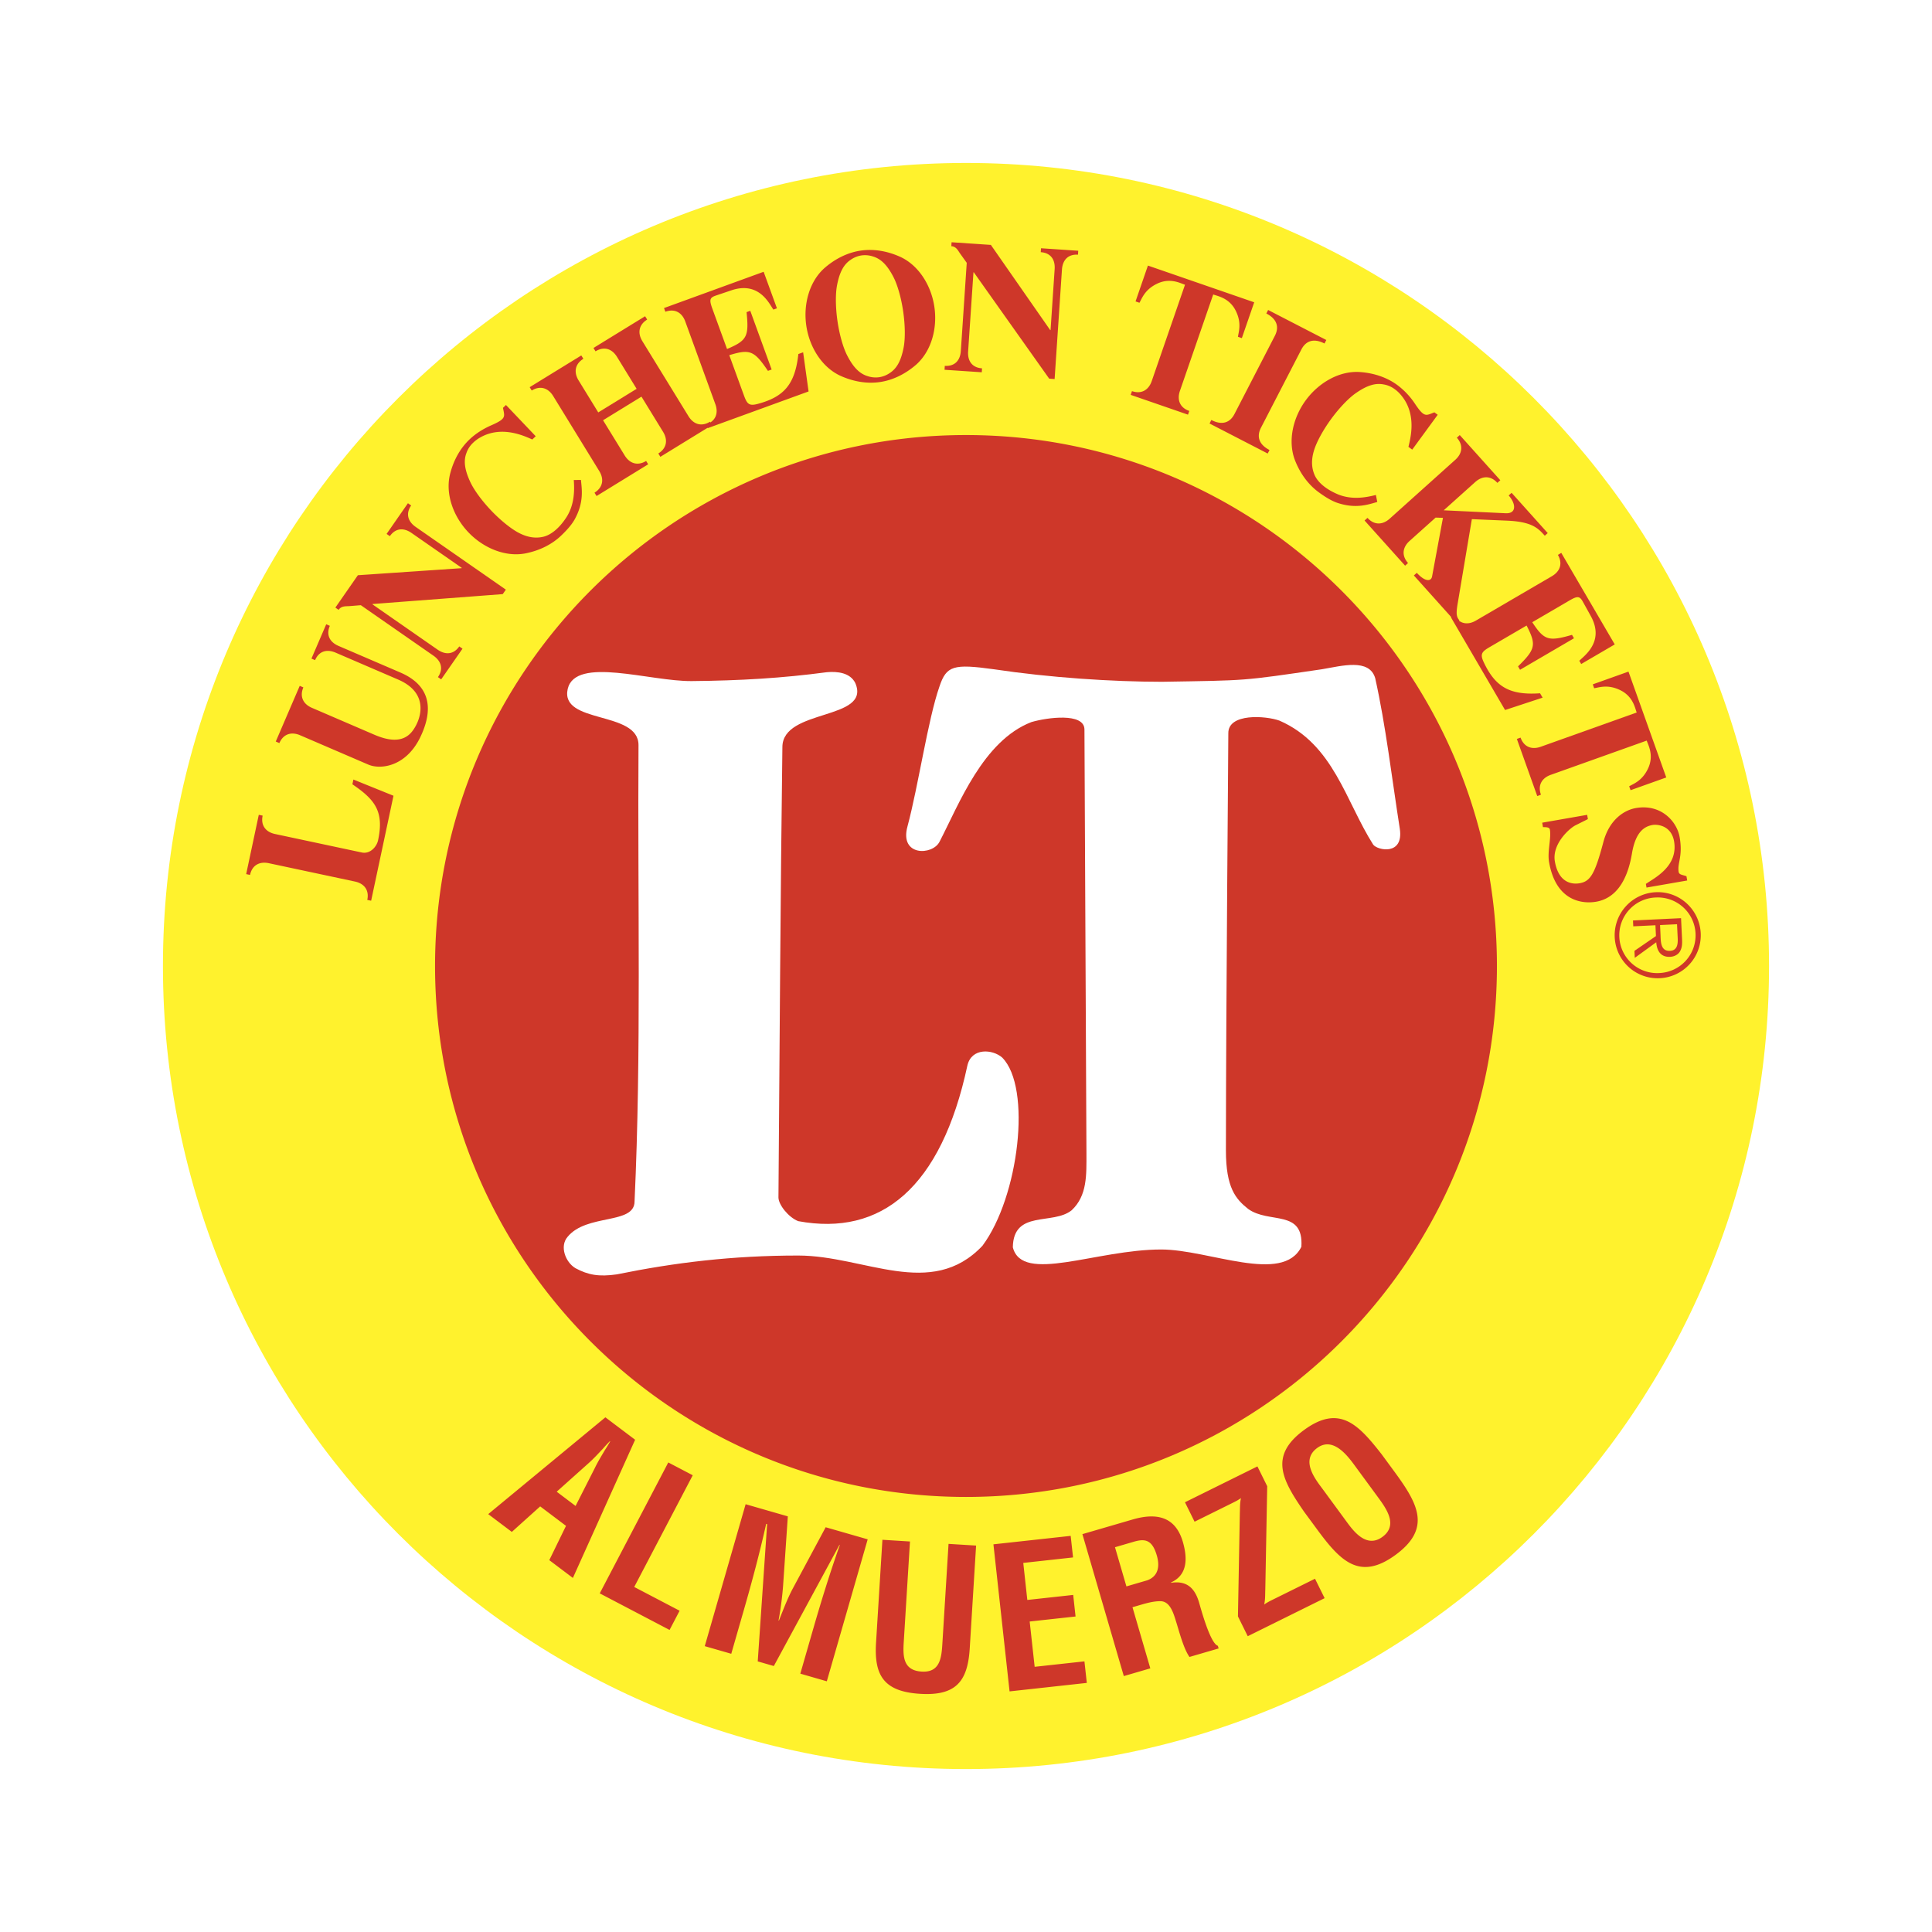 <svg xmlns="http://www.w3.org/2000/svg" width="2500" height="2500" viewBox="0 0 192.756 192.756"><g fill-rule="evenodd" clip-rule="evenodd"><path fill="#fff" d="M0 0h192.756v192.756H0V0z"/><path d="M96.378 176.499c44.249 0 80.12-35.873 80.12-80.121 0-44.249-35.871-80.12-80.12-80.12-44.25 0-80.121 35.871-80.121 80.12.001 44.248 35.871 80.121 80.121 80.121z" fill="#fff22d"/><path d="M96.378 149.35c29.254 0 52.971-23.717 52.971-52.972 0-29.256-23.717-52.973-52.971-52.973-29.255 0-52.973 23.717-52.973 52.973 0 29.255 23.718 52.972 52.973 52.972zM35.258 77.774l4 1.617-2.229 10.474-.385-.082c.204-.952-.283-1.63-1.236-1.833l-8.587-1.828c-.952-.203-1.673.217-1.876 1.169l-.384-.081 1.258-5.916.385.082c-.202.954.285 1.631 1.237 1.833l8.661 1.845c.806.172 1.476-.548 1.62-1.225.612-2.875-.306-4.047-2.563-5.579l.099-.476zM39.953 67.102c3.062 1.318 3.302 3.746 1.95 6.508-1.421 2.875-3.927 3.203-5.166 2.67l-6.795-2.924c-.894-.385-1.684-.113-2.069.782l-.36-.155 2.391-5.556.362.155c-.385.894-.041 1.655.854 2.039l6.21 2.674c1.273.547 2.778.889 3.743-.265.839-1.005 1.963-3.805-1.357-5.232l-6.227-2.681c-.895-.384-1.669-.148-2.055.747l-.361-.156 1.474-3.423.361.155c-.386.895-.024 1.621.87 2.005l6.175 2.657zM50.158 59.275l-12.982.987-.021.03 6.504 4.523c.8.556 1.607.478 2.162-.321l.324.225-2.129 3.061-.322-.225c.556-.799.347-1.583-.452-2.14L36 60.38l-1.087.088c-.413.034-.842-.038-1.13.376l-.323-.224 2.245-3.23 10.344-.702.022-.03-5.014-3.485c-.799-.556-1.607-.478-2.163.321l-.323-.225 2.128-3.061.323.225c-.555.799-.348 1.583.452 2.139l8.996 6.257-.312.446zM53.448 43.524l-.339.323c-.643-.267-2.97-1.461-5.185-.206a3.448 3.448 0 0 0-.755.565 2.524 2.524 0 0 0-.633.99c-.297.775-.186 1.651.367 2.855.352.777 1.133 1.869 2.102 2.885.967 1.016 2.021 1.85 2.779 2.24.915.472 1.708.544 2.427.376.799-.192 1.611-.888 2.284-1.917.907-1.382.8-2.986.753-3.742l.715-.009c.071.861.344 2.206-.653 3.981-.207.354-.55.835-1.335 1.583-.909.865-2.129 1.484-3.565 1.767-1.969.375-4.158-.512-5.682-2.11-1.522-1.6-2.302-3.83-1.832-5.778.352-1.42 1.031-2.609 1.938-3.475.61-.581 1.364-1.065 2.207-1.43 1.512-.664 1.304-.854 1.142-1.732l.297-.284 2.968 3.118zM60.167 41.929l2.156 3.508c.51.83 1.312 1.062 2.141.553l.205.334-5.15 3.165-.206-.334c.829-.51.984-1.33.474-2.16l-4.595-7.48c-.51-.83-1.312-1.062-2.141-.552l-.206-.334 5.151-3.166.207.334c-.829.51-.983 1.331-.475 2.16l1.96 3.19 3.828-2.353-1.959-3.19c-.511-.83-1.312-1.062-2.14-.552l-.207-.335 5.152-3.165.205.334c-.829.51-.984 1.331-.474 2.16l4.596 7.48c.509.829 1.312 1.062 2.141.551l.206.335-5.152 3.166-.206-.334c.83-.51.984-1.33.476-2.16l-2.156-3.51-3.831 2.355z" fill="#ce3729"/><path d="M74.215 39.431c.327.898.521 1.106 1.444.85 2.595-.705 3.667-1.972 3.994-4.96l.476-.172.543 3.906-10.063 3.662-.137-.37c.916-.334 1.232-1.106.9-2.021l-3.002-8.252c-.333-.915-1.072-1.304-1.986-.97l-.135-.37 9.94-3.618 1.326 3.643-.353.128c-.393-.534-1.399-2.858-4.187-1.924l-1.526.516c-.64.212-.705.416-.379 1.312l1.467 4.03c1.985-.842 2.199-1.239 1.949-3.678l.369-.135 2.132 5.858-.369.135c-1.375-2.03-1.795-2.196-3.857-1.565l1.454 3.995zM91.375 36.407c-1.11.955-2.35 1.532-3.591 1.711-1.241.18-2.594-.022-3.93-.623-1.822-.833-3.094-2.824-3.411-5.011-.316-2.185.339-4.455 1.851-5.771 1.11-.955 2.351-1.532 3.59-1.712 1.242-.18 2.596.021 3.93.623 1.823.833 3.094 2.824 3.411 5.01.317 2.187-.337 4.456-1.85 5.773zm-2.571.788c.69-.459 1.107-1.239 1.354-2.542.162-.837.156-2.179-.046-3.568-.2-1.389-.576-2.677-.968-3.435-.607-1.179-1.228-1.807-2.02-2.053a2.563 2.563 0 0 0-1.17-.114 2.566 2.566 0 0 0-1.09.442c-.689.459-1.105 1.238-1.353 2.541-.162.836-.157 2.178.044 3.568.202 1.389.578 2.679.97 3.434.606 1.18 1.227 1.809 2.019 2.053a2.54 2.54 0 0 0 1.17.115 2.553 2.553 0 0 0 1.09-.441zM104.678 37.779l-7.521-10.611-.035-.002-.532 7.897c-.064.97.417 1.621 1.387 1.686l-.025.392-3.715-.249.026-.391c.971.065 1.536-.516 1.6-1.487l.589-8.792-.634-.886c-.241-.334-.401-.739-.904-.774l.026-.392 3.92.264 5.918 8.498.037.002.408-6.086c.066-.971-.416-1.623-1.387-1.688l.027-.392 3.713.25-.025.392c-.971-.065-1.533.516-1.6 1.486l-.732 10.921-.541-.038zM117.723 38.992c-.318.92.01 1.689.932 2.007l-.129.371-5.717-1.975.129-.372c.92.317 1.652-.083 1.971-1.003l3.32-9.613c-.432-.128-1.502-.757-2.848-.072-1.174.585-1.449 1.441-1.697 1.872l-.389-.135 1.234-3.576 10.604 3.664-1.234 3.575-.389-.134c.07-.491.379-1.334-.182-2.52-.637-1.369-1.867-1.537-2.285-1.702l-3.32 9.613zM125.809 42.67c-.445.864-.23 1.67.852 2.229l-.182.35-5.803-2.996.18-.35c1.08.558 1.863.267 2.309-.599l4.027-7.799c.445-.864.23-1.67-.85-2.228l.178-.35 5.805 2.996-.18.349c-1.08-.558-1.863-.267-2.309.598l-4.027 7.8zM140.898 44.859l-.377-.276c.148-.679.912-3.184-.721-5.141a3.433 3.433 0 0 0-.689-.644 2.54 2.54 0 0 0-1.088-.447c-.816-.155-1.658.11-2.748.87-.701.484-1.637 1.449-2.467 2.583-.828 1.135-1.463 2.319-1.709 3.136-.303.985-.234 1.778.061 2.457.332.753 1.162 1.429 2.295 1.91 1.521.646 3.082.257 3.818.075l.137.702c-.836.223-2.111.731-4.039.066-.385-.142-.92-.394-1.797-1.035-1.012-.739-1.84-1.83-2.375-3.195-.719-1.872-.236-4.186 1.068-5.972 1.305-1.784 3.361-2.95 5.363-2.833 1.463.095 2.754.551 3.768 1.291a7.475 7.475 0 0 1 1.801 1.918c.922 1.37 1.074 1.133 1.91.814l.332.245-2.543 3.476zM140.639 53.966c-.727.65-.809 1.482-.158 2.208l-.293.263-4.045-4.505.293-.262c.652.725 1.486.73 2.213.08l6.541-5.871c.727-.651.811-1.481.16-2.208l.291-.263 4.045 4.505-.293.263c-.65-.725-1.486-.731-2.211-.081l-3.141 2.818 6.182.294c1.127.047 1.01-.981.297-1.776l.293-.262 3.604 4.017-.293.262c-.662-.739-1.252-1.395-3.768-1.503l-3.508-.149-1.406 8.364c-.176 1.011-.154 1.372.158 1.72l-.293.263-4.244-4.729.293-.263c.789.879 1.412.898 1.52.374l1.088-5.86-.73-.025-2.595 2.326z" fill="#ce3729"/><path d="M148.635 64.553c-.824.481-.994.711-.576 1.574 1.156 2.424 2.594 3.253 5.592 3.042l.256.436-3.746 1.234-5.4-9.247.34-.198c.49.84 1.307 1.014 2.148.523l7.582-4.429c.84-.491 1.09-1.288.598-2.128l.34-.199 5.334 9.133-3.346 1.955-.188-.322c.453-.483 2.561-1.888 1.145-4.463l-.781-1.409c-.324-.59-.535-.619-1.359-.138l-3.701 2.162c1.184 1.802 1.611 1.942 3.965 1.261l.197.34-5.381 3.144-.199-.34c1.752-1.716 1.84-2.158.852-4.074l-3.672 2.143zM154.721 77.305c-.916.328-1.311 1.066-.982 1.982l-.369.133-2.033-5.695.369-.133c.328.917 1.098 1.238 2.016.911l9.572-3.417c-.17-.417-.348-1.645-1.725-2.268-1.189-.549-2.029-.229-2.52-.153l-.137-.388 3.561-1.271 3.77 10.561-3.561 1.271-.139-.389c.428-.251 1.279-.536 1.854-1.714.67-1.352.031-2.416-.104-2.846l-9.572 3.416zM164.273 88.554l-.064-.367c.9-.613 3.229-1.763 2.816-4.237-.283-1.625-1.707-1.719-2.148-1.641-.814.141-1.691.675-2.055 2.831-.502 3.014-1.799 4.517-3.57 4.824-1.293.226-4.008.033-4.701-3.952-.188-1.07.234-2.361.08-3.247-.039-.222-.33-.247-.689-.241l-.076-.444 4.484-.783.074.425-1.225.613c-.682.346-2.367 1.914-2.07 3.613.418 2.399 2.027 2.251 2.471 2.173 1.07-.187 1.516-.893 2.377-4.141.6-2.234 2.092-3.161 3.236-3.36 2.51-.438 4.092 1.341 4.363 2.888.342 1.958-.24 2.554-.098 3.479.053.295.354.281.781.436l.072.424-4.058.707zM165.197 89.016c2.359-.113 4.369 1.716 4.484 4.096a4.285 4.285 0 0 1-4.074 4.483 4.288 4.288 0 0 1-4.506-4.074 4.298 4.298 0 0 1 4.096-4.505zm.385 8.063a3.766 3.766 0 0 0 3.582-3.942 3.77 3.77 0 0 0-3.941-3.594 3.773 3.773 0 1 0 .359 7.536zm-2.48-1.514l-.033-.697 2.146-1.476-.051-1.079-2.213.107-.027-.584 4.795-.229.1 2.088c.018.405.016.811-.182 1.181-.186.37-.602.567-1.006.587-.943.045-1.324-.599-1.387-1.453l-2.142 1.555zm2.564-2.375c.033.674-.029 1.725.947 1.677.74-.034.801-.689.771-1.285l-.066-1.37-1.695.082.043.896zM48.709 151.064l11.689-9.657 2.968 2.237-6.209 13.788-2.355-1.776 1.668-3.421-2.576-1.942-2.83 2.546-2.355-1.775zm6.833-2.237l1.884 1.422 1.925-3.794c.305-.633.66-1.202 1.011-1.8.185-.277.355-.568.514-.844l-.03-.023c-.223.227-.455.47-.671.727-.478.501-.927 1-1.452 1.466l-3.181 2.846zM59.836 158.971l6.839-13.062 2.44 1.278-5.838 11.145 4.529 2.371-1.003 1.917-6.967-3.649zM72.958 164.998l-2.644-.761 4.077-14.161 4.21 1.212-.476 6.979a32.824 32.824 0 0 1-.449 3.406l.038.011c.535-1.358.899-2.275 1.355-3.146l3.308-6.164 4.193 1.206-4.079 14.163-2.643-.762 1.283-4.456c.81-2.812 1.678-5.61 2.656-8.375l-.039-.011-6.544 12.081-1.605-.463.937-13.695-.094-.027c-.641 2.863-1.394 5.693-2.203 8.506l-1.281 4.457zM94.636 154.033l2.749.169-.635 10.271c-.203 3.258-1.359 4.742-4.952 4.52-3.631-.225-4.596-1.842-4.395-5.101l.636-10.268 2.75.171-.622 10.033c-.087 1.412-.077 2.831 1.788 2.947 1.787.11 1.973-1.297 2.06-2.71l.621-10.032zM100.725 168.751l-1.61-14.673 7.707-.844.237 2.151-4.967.547.404 3.696 4.578-.502.235 2.152-4.577.501.497 4.519 4.966-.544.237 2.15-7.707.847zM112.988 160.352l1.779 6.1-2.645.771-4.131-14.162 5.004-1.459c2.285-.667 4.256-.38 5.016 2.226.451 1.548.527 3.288-1.176 4.051l.01.037c1.629-.25 2.393.615 2.789 1.974.172.586 1.109 4.081 1.871 4.31l.078.266-2.908.848c-.586-.813-1.035-2.567-1.33-3.505-.271-.863-.6-2.058-1.582-2.058-.779.001-1.549.246-2.303.466l-.472.135zm-.605-2.077l2.076-.606c.852-.31 1.367-1.074.953-2.49-.463-1.586-1.199-1.658-2.205-1.386l-1.965.574 1.141 3.908zM123.51 161.27l.189-10.301c.021-.491-.004-.986.113-1.504-.291.21-.607.365-.926.523l-3.703 1.833-.959-1.94 7.229-3.577.977 1.976-.191 10.302c-.02.491.006.986-.111 1.502.291-.209.609-.365.926-.521l4.145-2.051.959 1.938-7.67 3.795-.978-1.975zM130.09 150.798c-2.123-3.096-3.537-5.521.012-8.123 3.549-2.604 5.438-.53 7.752 2.428l1.244 1.694c2.324 3.169 3.783 5.656.141 8.329-3.645 2.674-5.578.534-7.902-2.634l-1.247-1.694zm4.34 1.131c.721.982 1.973 2.522 3.494 1.407 1.584-1.161.402-2.806-.434-3.946l-2.232-3.042c-.697-.949-2.195-3.093-3.842-1.884-1.744 1.279-.078 3.249.596 4.169l2.418 3.296z" fill="#ce3729"/><path d="M137.203 67.656c1.047 4.677 1.67 10.029 2.457 15.042.393 2.691-2.229 2.144-2.654 1.574-2.754-4.326-3.943-10.016-9.354-12.375-1.365-.493-5.133-.765-5.102 1.264.012.647-.23 26.075-.24 41.612 0 3.746.979 4.856 2.221 5.845 2.088 1.509 5.549 0 5.307 3.773-1.857 3.769-9.232.271-13.984.271-6.5 0-13.875 3.443-14.803-.217.055-3.768 3.988-2.186 5.867-3.695 1.572-1.474 1.477-3.539 1.477-5.702l-.199-42.28c-.027-1.694-3.748-1.181-5.299-.724-4.818 1.868-7.214 8.186-9.156 11.931-.694 1.387-4.032 1.475-3.2-1.527 1.082-4.031 2.043-10.682 3.19-13.959.695-2.081 1.406-2.271 5.421-1.717 5.549.833 11.791 1.249 16.785 1.249 8.602-.14 7.893-.07 15.955-1.25 1.989-.336 4.715-1.108 5.311.885z" fill="#fff"/><path d="M96.516 106.312c.415-1.805 2.513-1.639 3.47-.802 2.977 2.985 1.666 13.911-1.967 18.781-5.114 5.409-11.772.974-18.381.974-6.556 0-12.297.698-18.097 1.879-1.788.254-2.857.067-4.137-.622-.999-.606-1.584-2.185-.781-3.115 1.901-2.344 6.682-1.2 6.687-3.539.688-14.75.295-30.285.394-45.525.011-3.482-7.855-2.063-7.063-5.614.792-3.278 8.194-.737 12.372-.777 4.835-.043 9.047-.295 13.471-.885 1.081-.099 2.343.051 2.851 1.082 1.608 3.758-7.275 2.508-7.275 6.39-.197 14.75-.273 29.968-.393 44.935.004.713.983 1.967 1.966 2.359 8.281 1.541 14.264-3.324 16.883-15.521z" fill="#fff"/></g></svg>
